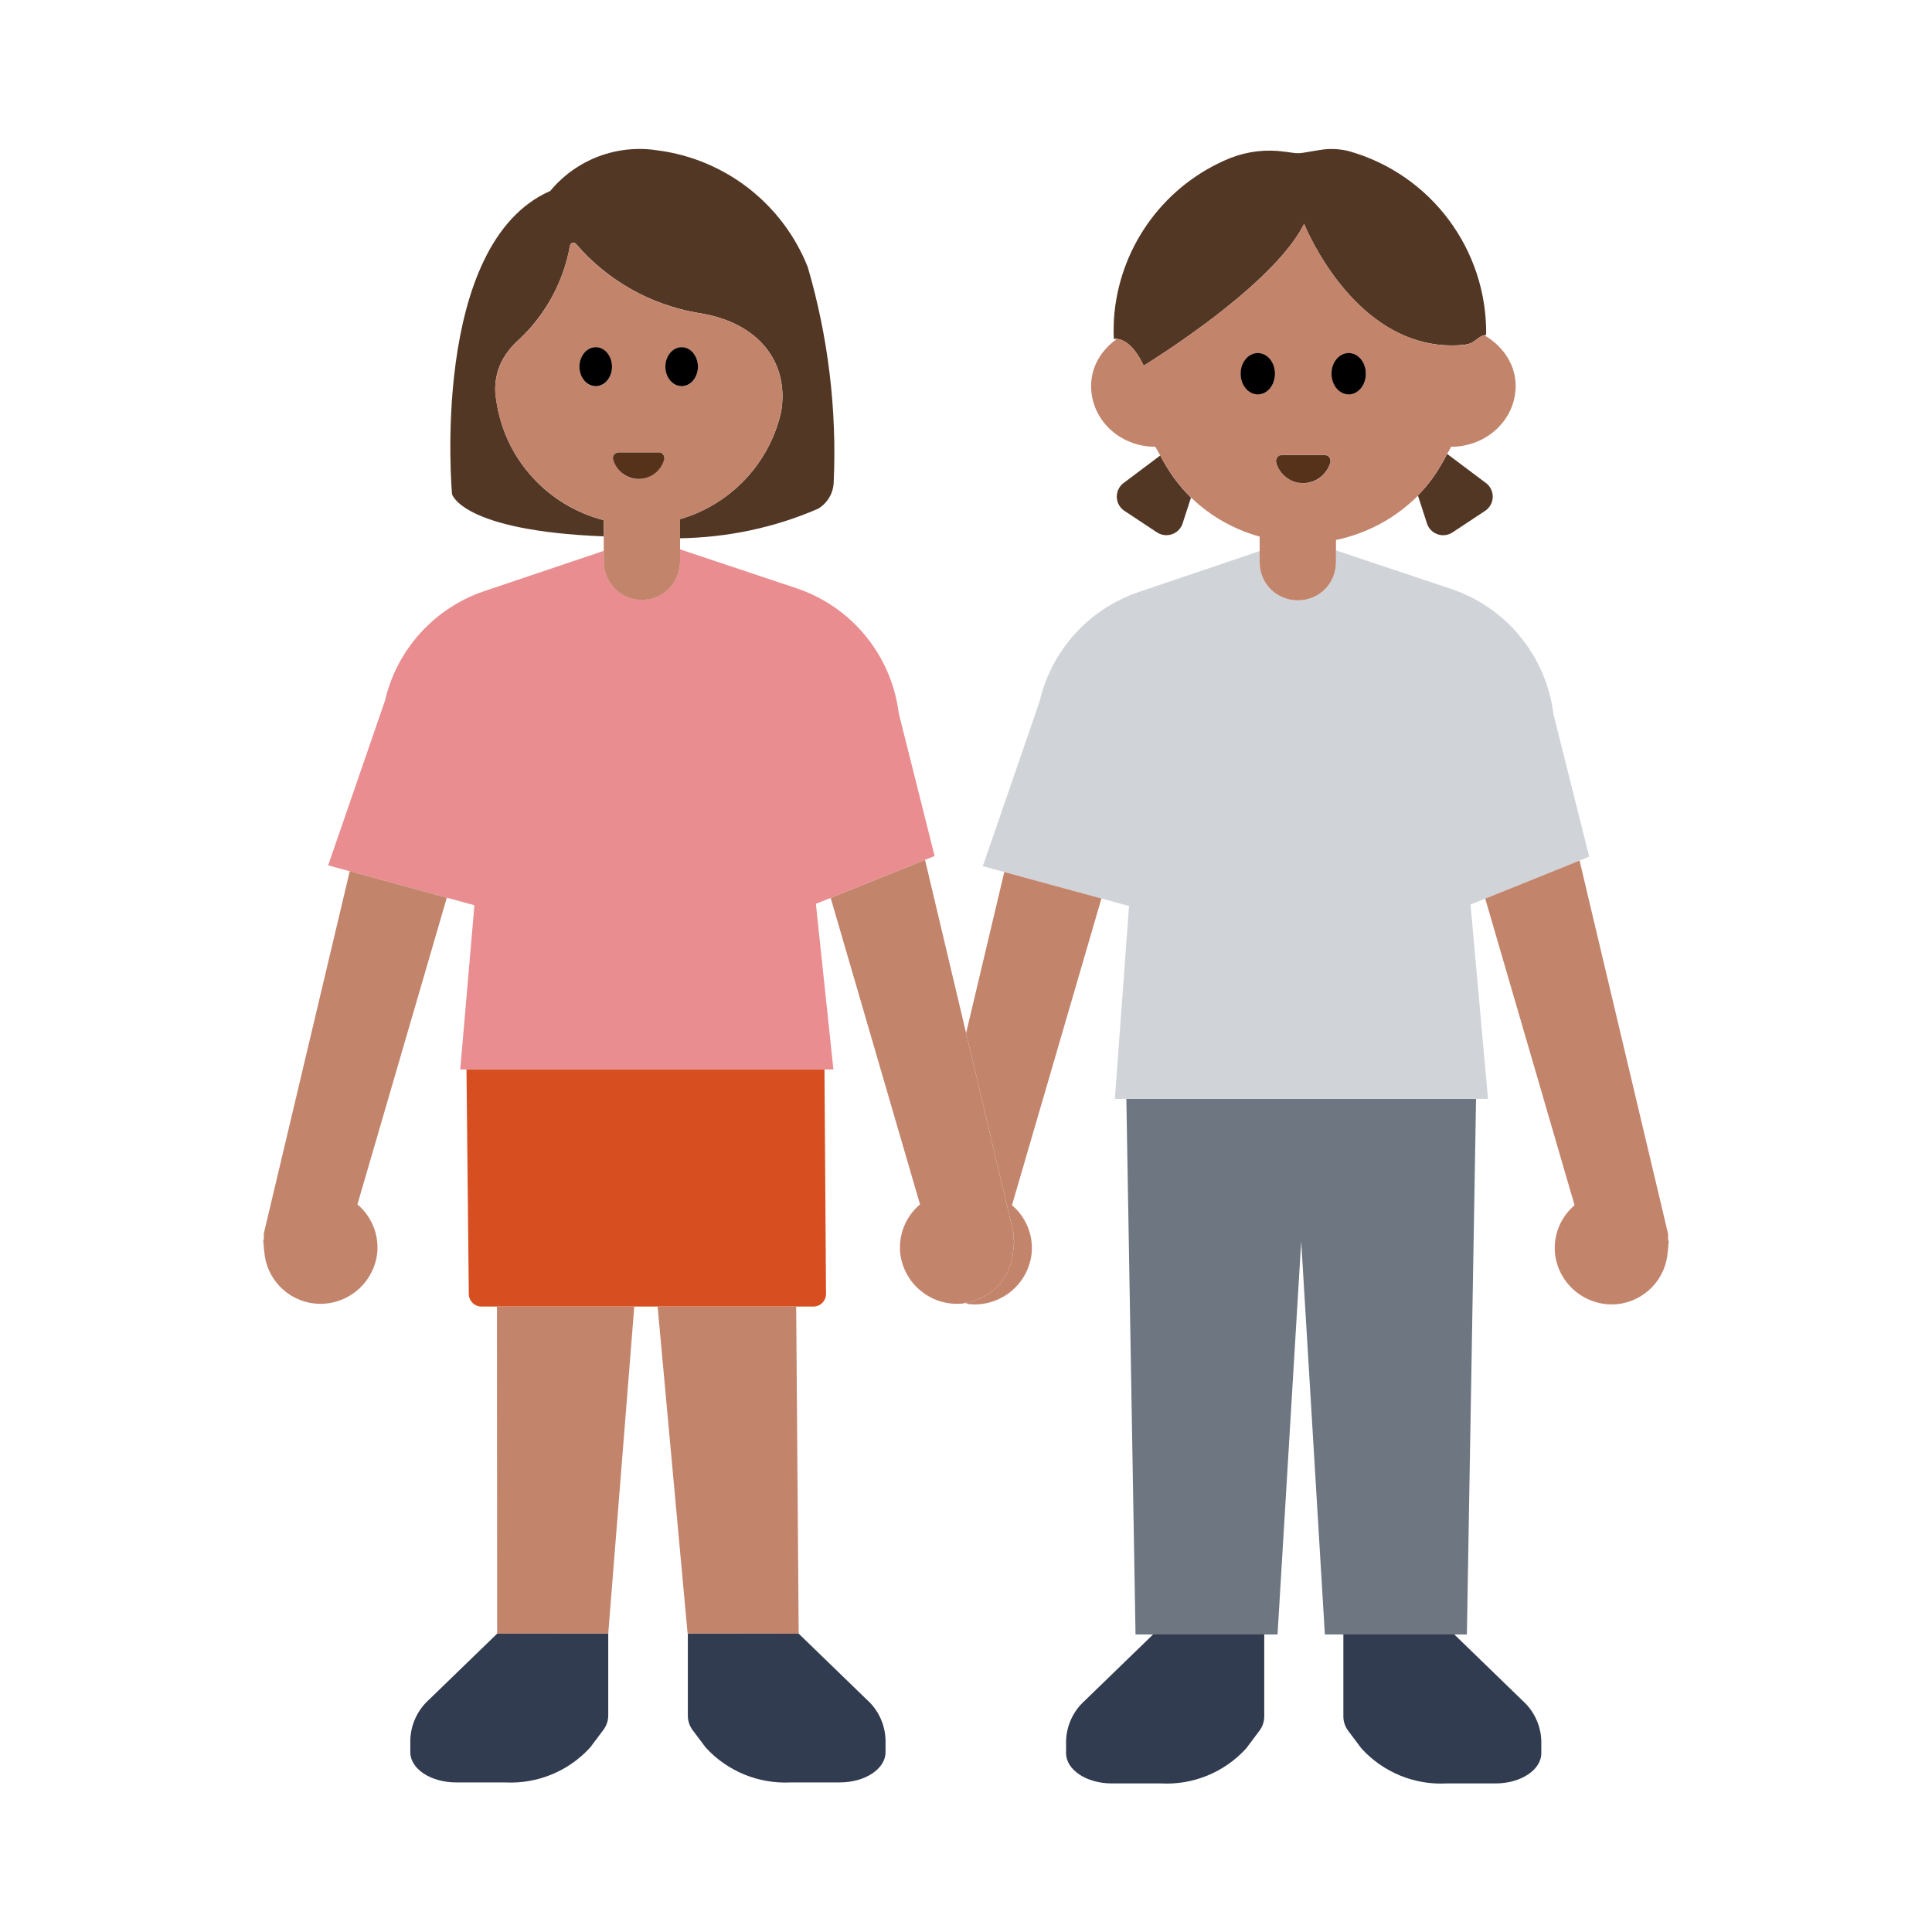 <?xml version="1.0" encoding="UTF-8"?><svg id="Layer_1" xmlns="http://www.w3.org/2000/svg" viewBox="0 0 40 40"><polygon points="30.56 22.75 30.37 33.84 27.43 33.84 26.94 25.7 26.45 33.84 23.51 33.84 23.32 22.75 30.56 22.75" style="fill:#6d7681;"/><path d="M32.903,17.736l-.741-2.954c-.15-1.2-.975-2.208-2.122-2.591l-2.379-.795v.246c0,.436-.354,.79-.79,.79-.436,0-.79-.354-.79-.79v-.233l-2.505,.848c-1.031,.349-1.808,1.207-2.053,2.268l-1.175,3.408,.444,.121,2.011,.548,.572,.156-.293,3.993h7.726l-.362-4.024,.303-.122,1.953-.788,.2-.081Z" style="fill:#d0d4d9;"/><g><g><path d="M22.461,35.209c-.239,.212-.379,.514-.389,.833v.256c0,.345,.424,.626,.947,.626h1.012c.669,.037,1.318-.229,1.769-.724l.27-.36c.067-.086,.104-.191,.105-.3v-1.701h-2.301l-1.413,1.37Z" style="fill:#313c50;"/><path d="M27.813,35.541c.001,.109,.038,.214,.105,.3l.27,.36c.45,.493,1.097,.759,1.764,.723h1.011c.524,0,.948-.281,.948-.626v-.256c-.01-.319-.151-.62-.389-.833l-1.413-1.37h-2.296v1.702Z" style="fill:#313c50;"/></g><g><path d="M8.884,35.188c-.238,.213-.379,.515-.389,.834v.255c0,.346,.424,.626,.948,.626h1.011c.666,.036,1.314-.229,1.764-.722l.27-.36c.067-.086,.104-.191,.105-.3v-1.701l-2.3,.003-1.409,1.365Z" style="fill:#313c50;"/><path d="M14.241,35.521c-0,.108,.035,.214,.1,.3l.27,.36c.45,.492,1.098,.757,1.764,.722h1.012c.523,0,.947-.28,.947-.626v-.255c-.01-.32-.15-.621-.389-.834l-1.409-1.365-2.295-.003v1.701Z" style="fill:#313c50;"/></g></g><path d="M9.658,22.142l.048,4.654c.004,.142,.12,.255,.262,.255h6.871c.144,0,.261-.115,.263-.259l-.032-4.65h-7.412Z" style="fill:#d74f21;"/><path d="M19.35,17.723l-.742-2.954c-.149-1.2-.974-2.208-2.121-2.591l-2.407-.804v.252c0,.436-.354,.79-.79,.79-.436,0-.79-.354-.79-.79v-.221l-2.477,.835c-1.031,.349-1.808,1.208-2.053,2.269l-1.176,3.407,.446,.122,2.01,.548,.572,.156-.293,3.4h7.726l-.363-3.429,.305-.123,1.954-.787,.198-.08Z" style="fill:#e98d90;"/><g><g><path d="M24.021,9.431l-.758,.569c-.032,.024-.06,.054-.083,.088-.107,.163-.062,.382,.101,.489l.672,.445c.027,.018,.056,.032,.086,.041,.186,.06,.386-.041,.446-.227l.173-.534c-.259-.251-.468-.547-.636-.871Z" style="fill:#523725;"/><path d="M29.543,10.836c.06,.186,.259,.288,.444,.228,.031-.01,.06-.024,.087-.042l.673-.445c.163-.107,.207-.326,.1-.489-.022-.034-.05-.064-.083-.088l-.803-.603c-.16,.317-.357,.612-.605,.861l.187,.577Z" style="fill:#523725;"/><path d="M23.678,7.571s.408-.249,.942-.628c.836-.593,1.983-1.508,2.38-2.309,0,0,.734,1.85,2.238,2.377,.329,.115,.693,.17,1.095,.125,.044-.006,.087-.018,.128-.035,.1-.054,.186-.148,.266-.161,.014-.002,.029-.007,.042-.003,.024-1.765-1.14-3.327-2.839-3.807-.203-.052-.414-.059-.62-.022l-.338,.056c-.066,.01-.134,.01-.2,0l-.173-.023c-.382-.055-.773-.009-1.132,.133-1.329,.541-2.249,1.773-2.393,3.2-.017,.18-.022,.362-.014,.543,0,0,.022-.005,.06-.002,.107,.009,.342,.087,.558,.556Z" style="fill:#523725;"/></g><path d="M10.272,8.265c-.059-.339,.023-.688,.228-.965,.074-.104,.161-.199,.259-.282,.546-.517,.912-1.196,1.043-1.937,.003-.016,.011-.03,.023-.04,.029-.025,.074-.022,.099,.008,.649,.755,1.54,1.26,2.521,1.428,1.291,.192,1.898,1.051,1.727,2.051-.243,1.077-1.054,1.92-2.092,2.22v.396c.982-.016,1.954-.218,2.859-.612,.195-.117,.317-.326,.322-.554,.067-1.502-.115-3.005-.537-4.448-.52-1.309-1.708-2.234-3.105-2.416-.838-.134-1.685,.185-2.226,.839-2.506,1.098-2.034,6.279-2.034,6.279,0,0,.2,.757,3.141,.873v-.335c-1.149-.296-2.061-1.257-2.228-2.505Z" style="fill:#523725;"/></g><g><g><path d="M20.002,21.388l.981,4.138c.003,.038,.003,.077,0,.115,0,.016,.012,.03,.014,.047,0,.034-.01,.064-.01,.1-.001,.039-.004,.077-.011,.115-.036,.551-.456,.993-.998,1.073,.029,.005,.053,.021,.082,.024,.652,.066,1.234-.408,1.3-1.06l0-.001c.032-.375-.12-.743-.408-.986l1.852-6.351-2.011-.548-.791,3.334Z" style="fill:#c3846c;"/><path d="M34.535,25.657c.003-.038,.003-.077,0-.115l-1.832-7.725-1.953,.788,1.85,6.348c-.287,.243-.439,.611-.407,.986l0,.003c.067,.651,.649,1.125,1.3,1.058,.561-.063,.997-.519,1.035-1.082,.007-.038,.011-.076,.012-.114-.001-.036,.009-.066,.009-.1-.001-.017-.014-.03-.014-.047Z" style="fill:#c3846c;"/><path d="M30.73,6.94c-.08,.01-.17,.11-.27,.16-.04,.02-.08,.03-.13,.04-.4,.04-.76-.01-1.09-.13-1.51-.53-2.24-2.38-2.24-2.38-.4,.81-1.54,1.72-2.38,2.31-.53,.38-.94,.63-.94,.63-.22-.47-.45-.55-.56-.55-.32,.23-.53,.57-.53,.97,0,.7,.59,1.26,1.33,1.26,.03,.06,.07,.12,.1,.18,.17,.32,.38,.62,.64,.87,.39,.38,.88,.66,1.42,.81v.53c0,.44,.35,.79,.79,.79s.79-.35,.79-.79v-.46c.66-.14,1.24-.46,1.7-.92,.24-.25,.44-.55,.6-.86,.03-.05,.06-.1,.08-.15,.74,0,1.34-.56,1.34-1.26,0-.45-.27-.83-.65-1.05Zm-4.22,2.49c.01-.01,.02-.01,.03-.01h.89c.06,0,.12,.06,.12,.12,0,.02-.01,.03-.01,.04-.08,.31-.4,.49-.71,.4-.2-.05-.35-.21-.41-.4-.02-.07,.02-.14,.09-.15Zm-.47-1.27c-.19,0-.35-.19-.35-.42,0-.24,.16-.43,.35-.43,.2,0,.36,.19,.36,.43,0,.23-.16,.42-.36,.42Zm1.88,0c-.19,0-.35-.19-.35-.42,0-.24,.16-.43,.35-.43,.2,0,.36,.19,.36,.43,0,.23-.16,.42-.36,.42Z" style="fill:#c3846c;"/></g><g><polygon points="10.293 33.823 10.293 33.823 12.593 33.82 13.132 27.051 10.289 27.051 10.293 33.823" style="fill:#c3846c;"/><polygon points="14.236 33.82 14.241 33.82 16.536 33.823 16.536 33.823 16.484 27.051 13.615 27.051 14.236 33.82" style="fill:#c3846c;"/><path d="M5.464,25.526c-.003,.038-.003,.077,0,.115,0,.016-.013,.03-.014,.047,0,.034,.01,.064,.009,.1,.001,.039,.005,.077,.012,.115,.037,.566,.476,1.024,1.04,1.085,.65,.067,1.232-.406,1.3-1.056l0-.005c.032-.378-.121-.747-.411-.991l1.851-6.35-2.01-.548-1.776,7.488Z" style="fill:#c3846c;"/><path d="M20.976,25.903c.007-.038,.01-.076,.011-.115,0-.036,.01-.066,.01-.1-.002-.017-.014-.031-.014-.047,.003-.038,.003-.077,0-.115l-.981-4.138-.85-3.585-1.954,.787,1.85,6.346c-.29,.244-.444,.613-.412,.991l0,.003c.067,.651,.649,1.125,1.3,1.058,.015-.002,.027-.01,.042-.012,.543-.08,.962-.521,.998-1.073Z" style="fill:#c3846c;"/><path d="M14.45,6.48c-.99-.17-1.88-.68-2.53-1.43-.02-.03-.07-.03-.09-.01-.02,.01-.02,.03-.03,.04-.13,.74-.49,1.42-1.04,1.94-.1,.08-.19,.18-.26,.28-.2,.28-.29,.63-.23,.97,.17,1.24,1.08,2.2,2.23,2.5v.86c0,.43,.35,.79,.79,.79s.79-.36,.79-.79v-.88c1.04-.3,1.85-1.15,2.09-2.22,.17-1-.43-1.86-1.72-2.05Zm-1.68,2.89h.87c.07,0,.12,.05,.12,.11,0,.01-.01,.02-.01,.03-.08,.29-.38,.47-.67,.39-.19-.05-.33-.2-.38-.39-.02-.06,.01-.12,.07-.14Zm-.44-1.37c-.18,0-.33-.18-.33-.41,0-.22,.15-.4,.33-.4,.19,0,.34,.18,.34,.4,0,.23-.15,.41-.34,.41Zm1.78,0c-.18,0-.33-.18-.33-.41,0-.22,.15-.4,.33-.4,.19,0,.34,.18,.34,.4,0,.23-.15,.41-.34,.41Z" style="fill:#c3846c;"/></g></g><g><g><path d="M26.398,7.737c0-.236-.159-.428-.356-.428s-.356,.192-.356,.428,.159,.428,.356,.428,.356-.192,.356-.428Z"/><path d="M27.923,8.165c.197,0,.356-.192,.356-.428s-.159-.428-.356-.428c-.197,0-.356,.192-.356,.428s.159,.428,.356,.428Z"/></g><g><path d="M12.334,7.188c-.186,0-.337,.181-.337,.404s.151,.404,.337,.404c.186,0,.337-.181,.337-.404s-.151-.404-.337-.404Z"/><path d="M14.113,7.188c-.186,0-.337,.181-.337,.404s.151,.404,.337,.404c.186,0,.337-.181,.337-.404s-.151-.404-.337-.404Z"/></g></g><g><path d="M26.827,9.981c.309,.085,.628-.096,.714-.404,.003-.011,.005-.022,.005-.033,.001-.067-.053-.122-.12-.122h-.887c-.011,0-.021,.002-.032,.005-.065,.018-.103,.086-.084,.15,.054,.196,.208,.35,.404,.404Z" style="fill:#56321b;"/><path d="M13.643,9.368h-.839c-.01,0-.02,.002-.03,.004-.061,.017-.096,.08-.079,.141,.051,.187,.197,.332,.384,.384,.292,.08,.593-.092,.673-.384,.003-.01,.004-.02,.004-.03,0-.063-.05-.114-.113-.115Z" style="fill:#56321b;"/></g></svg>
